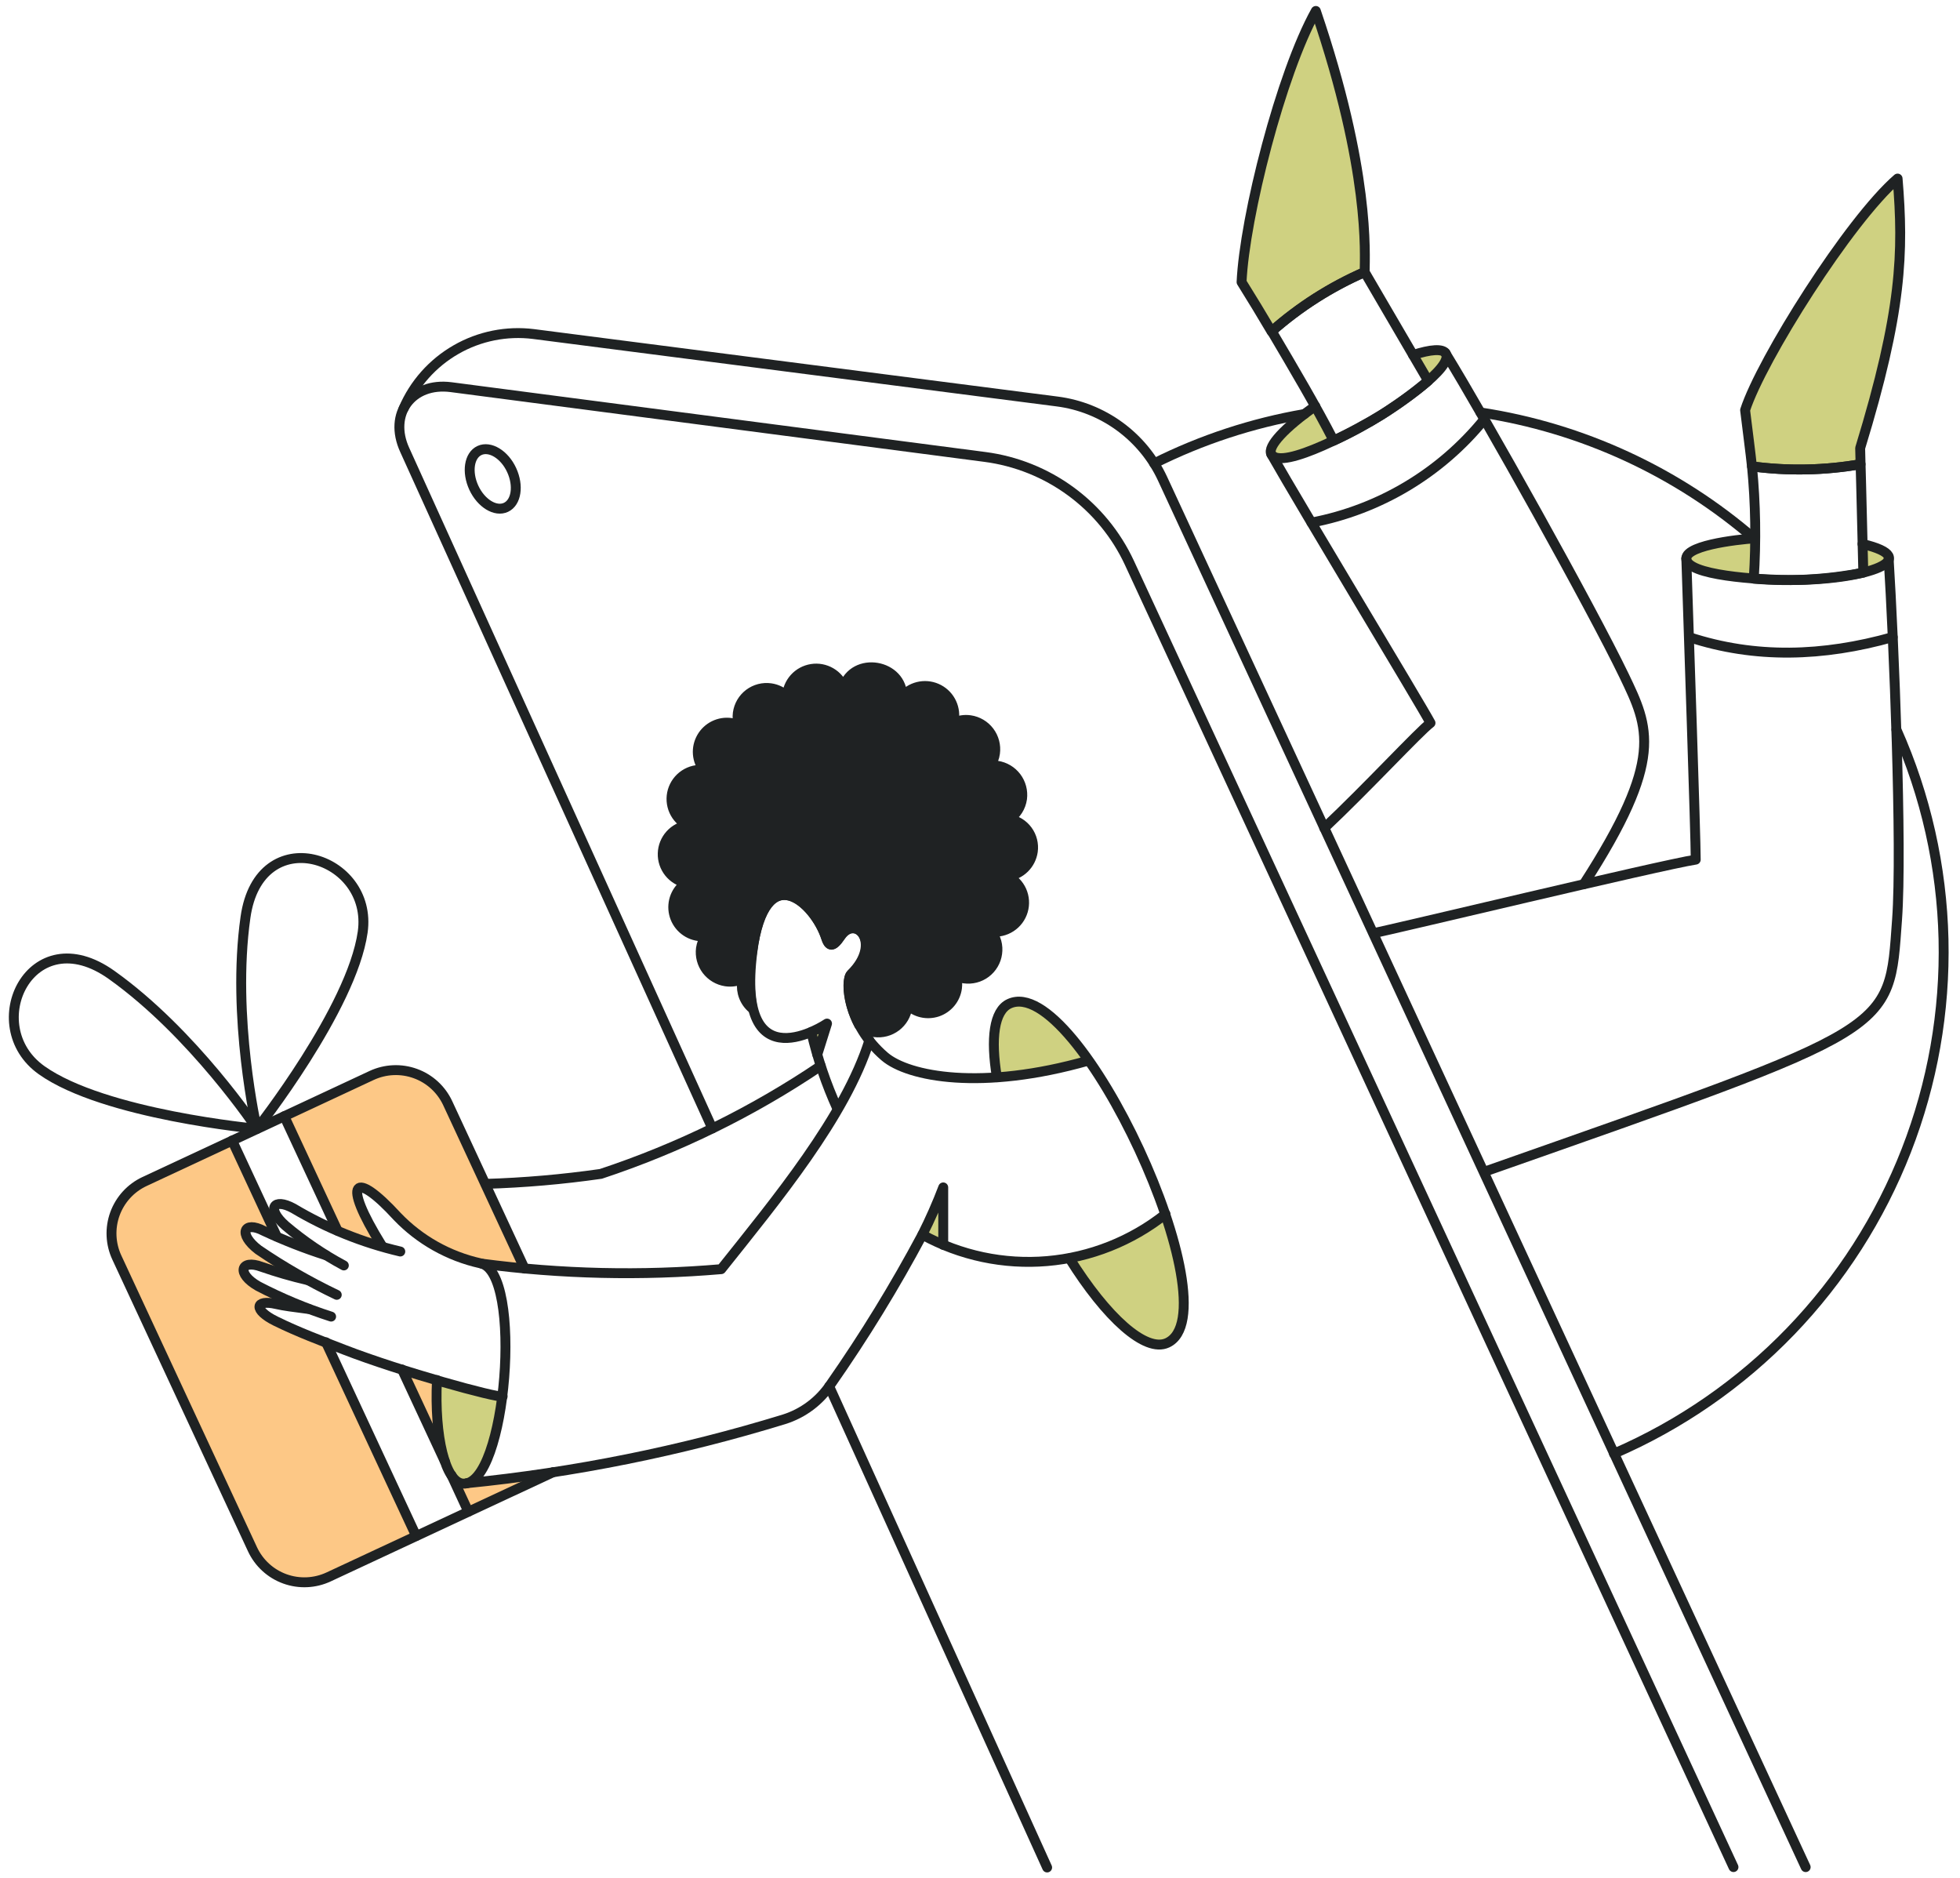 <svg width="95" height="91" viewBox="0 0 95 91" fill="none" xmlns="http://www.w3.org/2000/svg">
<path d="M21.711 53.468C21.557 53.137 21.34 52.84 21.072 52.593C20.803 52.347 20.488 52.156 20.146 52.032C19.803 51.907 19.44 51.852 19.076 51.868C18.712 51.885 18.354 51.973 18.025 52.128L13.787 54.104L16.371 59.654C17.043 59.952 17.735 60.203 18.443 60.404C16.457 57.221 17.179 56.67 19.269 58.95C21.281 61.145 23.763 61.331 25.435 61.487L21.711 53.468Z" fill="#FDC886"/>
<path d="M21.179 66.882C20.637 66.723 20.062 66.549 19.488 66.369L21.559 70.815C21.212 69.535 21.083 68.205 21.179 66.882Z" fill="#FDC886"/>
<path d="M22.643 71.87C22.359 71.99 22.063 71.766 21.883 71.49L22.709 73.257L26.823 71.338C25.645 71.5 23.336 71.784 22.643 71.87Z" fill="#FDC886"/>
<path d="M15.792 65.05C14.975 64.727 14.139 64.394 13.351 64.005C12.287 63.483 12.351 62.941 13.389 63.188C13.768 63.273 14.215 63.331 14.947 63.425C14.11 63.114 13.294 62.749 12.505 62.333C11.431 61.725 11.64 61.022 12.666 61.392C12.942 61.497 13.579 61.696 14.319 61.886L14.206 61.648C13.619 61.316 13.052 60.951 12.505 60.556C11.518 59.796 11.803 59.131 12.771 59.644C12.914 59.72 13.133 59.815 13.399 59.929L11.232 55.274L7.004 57.25C6.674 57.404 6.377 57.62 6.13 57.889C5.884 58.157 5.693 58.472 5.569 58.815C5.444 59.157 5.389 59.521 5.405 59.885C5.422 60.249 5.51 60.606 5.665 60.936L12.239 75.073C12.392 75.403 12.61 75.701 12.878 75.947C13.147 76.193 13.461 76.384 13.804 76.508C14.146 76.633 14.51 76.689 14.874 76.672C15.238 76.656 15.595 76.567 15.925 76.412L20.163 74.436L15.792 65.05Z" fill="#FDC886"/>
<path d="M48.92 48.641C48.179 48.983 48.008 50.332 48.32 52.204C49.822 52.083 51.309 51.812 52.757 51.397C51.286 49.42 49.785 48.242 48.92 48.641Z" fill="#CFD181"/>
<path d="M56.491 58.835C55.133 59.912 53.537 60.649 51.836 60.985C53.622 63.844 55.522 65.573 56.577 65.079C57.631 64.593 57.536 62.037 56.491 58.835Z" fill="#CFD181"/>
<path d="M91.975 8.654C89.629 10.678 85.373 17.433 84.584 19.874C84.727 21.052 84.841 21.888 84.916 22.601C86.666 22.834 88.441 22.799 90.18 22.496L90.161 21.717C92.194 15.076 92.27 12.226 91.975 8.654Z" fill="#CFD181"/>
<path d="M63.778 0.531C62.087 3.562 60.32 10.516 60.178 13.671C60.681 14.477 61.166 15.275 61.631 16.064C62.973 14.871 64.496 13.899 66.144 13.185C66.174 11.418 66.409 8.261 63.778 0.531Z" fill="#CFD181"/>
<path d="M21.178 66.882C21.045 69.627 21.587 71.832 22.433 71.898C23.233 71.965 24.038 70.141 24.361 67.671C23.279 67.501 22.214 67.237 21.178 66.882Z" fill="#CFD181"/>
<path d="M90.285 26.372L90.314 27.759C91.976 27.35 91.938 26.753 90.285 26.372Z" fill="#CFD181"/>
<path d="M61.622 22.012C61.834 22.38 63.066 22.087 64.643 21.366C64.367 20.824 64.063 20.265 63.75 19.684C62.296 20.7 61.407 21.639 61.622 22.012Z" fill="#CFD181"/>
<path d="M70.077 17.128C69.934 16.881 69.336 16.928 68.49 17.204L69.222 18.459C69.887 17.86 70.219 17.375 70.077 17.128Z" fill="#CFD181"/>
<path d="M45.689 57.543C45.44 58.338 45.109 59.105 44.701 59.833L45.718 60.318L45.689 57.543Z" fill="#CFD181"/>
<path d="M40.084 49.611L39.628 51.054L39.324 50.01L40.084 49.611Z" fill="#CFD181"/>
<path d="M81.734 27.066C81.734 27.522 83.102 27.902 85.002 28.044C85.031 27.275 85.04 26.639 85.05 26.087C83.121 26.221 81.734 26.61 81.734 27.066Z" fill="#CFD181"/>
<path d="M48.911 39.692C49.08 39.582 49.224 39.437 49.332 39.266C49.44 39.096 49.51 38.904 49.538 38.704C49.566 38.491 49.547 38.275 49.48 38.071C49.413 37.867 49.301 37.681 49.151 37.526C49.002 37.372 48.82 37.253 48.619 37.179C48.417 37.105 48.201 37.077 47.988 37.099C48.117 36.922 48.198 36.715 48.225 36.498C48.275 36.127 48.176 35.751 47.95 35.452C47.724 35.153 47.39 34.956 47.019 34.903C46.739 34.864 46.454 34.91 46.202 35.035C46.22 34.977 46.233 34.916 46.24 34.855C46.282 34.548 46.222 34.236 46.07 33.966C45.918 33.697 45.681 33.484 45.397 33.361C45.113 33.239 44.796 33.212 44.495 33.286C44.194 33.361 43.926 33.531 43.732 33.772C43.734 33.43 43.612 33.099 43.388 32.84C43.164 32.582 42.854 32.413 42.516 32.366L42.421 32.347C42.091 32.301 41.756 32.373 41.474 32.551C41.193 32.728 40.983 32.999 40.881 33.316C40.77 33.022 40.564 32.773 40.296 32.608C40.028 32.444 39.712 32.374 39.4 32.408C39.087 32.443 38.795 32.581 38.57 32.801C38.344 33.02 38.198 33.308 38.155 33.62C38.147 33.661 38.144 33.702 38.145 33.743C37.929 33.535 37.654 33.399 37.357 33.354C37.173 33.328 36.985 33.338 36.805 33.385C36.625 33.431 36.456 33.513 36.308 33.625C36.159 33.737 36.035 33.878 35.941 34.038C35.847 34.199 35.786 34.376 35.761 34.56C35.736 34.758 35.753 34.959 35.81 35.15C35.69 35.092 35.562 35.054 35.43 35.036C35.15 34.997 34.865 35.043 34.611 35.168C34.358 35.293 34.148 35.491 34.008 35.736C33.868 35.981 33.804 36.263 33.826 36.545C33.848 36.827 33.954 37.095 34.13 37.316C33.797 37.276 33.46 37.355 33.181 37.54C32.901 37.725 32.696 38.003 32.602 38.325C32.508 38.647 32.532 38.992 32.669 39.298C32.806 39.604 33.047 39.851 33.35 39.996C33.017 40.04 32.711 40.202 32.486 40.451C32.261 40.7 32.132 41.021 32.122 41.356C32.111 41.692 32.221 42.02 32.43 42.282C32.639 42.545 32.935 42.724 33.264 42.789C33.025 42.947 32.84 43.175 32.733 43.441C32.627 43.708 32.604 44.001 32.668 44.28C32.732 44.56 32.88 44.813 33.091 45.007C33.303 45.2 33.569 45.325 33.853 45.364C33.97 45.373 34.087 45.373 34.203 45.364C34.084 45.544 34.007 45.749 33.975 45.964C33.925 46.335 34.024 46.711 34.25 47.01C34.476 47.309 34.811 47.507 35.182 47.559C35.464 47.603 35.754 47.557 36.008 47.426C35.938 47.688 35.945 47.964 36.028 48.222C36.11 48.48 36.265 48.708 36.474 48.88C36.295 47.974 36.288 47.043 36.455 46.135C37.11 41.385 39.59 43.845 40.074 45.565C40.188 45.868 40.388 45.878 40.739 45.355C41.471 44.273 42.811 45.717 41.243 47.218C41.082 47.379 41.005 48.481 41.643 49.678C41.85 49.865 42.108 49.984 42.384 50.02C42.578 50.047 42.776 50.032 42.964 49.978C43.153 49.925 43.328 49.832 43.479 49.707C43.63 49.582 43.753 49.427 43.841 49.252C43.929 49.077 43.98 48.886 43.99 48.69C44.175 48.876 44.409 49.007 44.665 49.066C44.921 49.127 45.189 49.114 45.438 49.03C45.687 48.946 45.907 48.794 46.074 48.592C46.242 48.389 46.349 48.143 46.384 47.883C46.41 47.688 46.397 47.492 46.346 47.303C46.546 47.394 46.765 47.437 46.985 47.428C47.205 47.42 47.42 47.361 47.612 47.255C47.805 47.148 47.971 46.999 48.095 46.818C48.22 46.636 48.301 46.428 48.331 46.211C48.359 46.023 48.347 45.832 48.298 45.649C48.249 45.466 48.164 45.295 48.046 45.147C48.38 45.188 48.717 45.111 48.998 44.927C49.279 44.743 49.486 44.465 49.581 44.142C49.675 43.821 49.652 43.474 49.516 43.168C49.379 42.861 49.138 42.613 48.835 42.468C49.143 42.428 49.429 42.289 49.651 42.071C49.872 41.853 50.016 41.568 50.06 41.261C50.109 40.901 50.017 40.537 49.802 40.244C49.588 39.952 49.268 39.754 48.911 39.692Z" fill="#1F2223"/>
<path d="M91.918 35.359C93.343 38.559 94.118 42.01 94.201 45.511C94.282 49.013 93.669 52.496 92.396 55.76C91.123 59.022 89.215 62.001 86.784 64.521C84.352 67.041 81.444 69.055 78.228 70.445" stroke="#1F2223" stroke-width="0.48" stroke-linecap="round" stroke-linejoin="round"/>
<path d="M71.76 19.988C76.688 20.738 81.303 22.87 85.07 26.135" stroke="#1F2223" stroke-width="0.48" stroke-linecap="round" stroke-linejoin="round"/>
<path d="M55.941 22.458C58.24 21.308 60.695 20.502 63.228 20.064" stroke="#1F2223" stroke-width="0.48" stroke-linecap="round" stroke-linejoin="round"/>
<path d="M40.19 67.186L50.754 90.5" stroke="#1F2223" stroke-width="0.48" stroke-linecap="round" stroke-linejoin="round"/>
<path d="M34.526 54.684L19.62 21.812C18.813 20.062 19.953 18.515 21.862 18.762L47.741 22.144C49.246 22.341 50.676 22.914 51.899 23.811C53.123 24.708 54.101 25.899 54.741 27.274L84.021 90.481" stroke="#1F2223" stroke-width="0.48" stroke-linecap="round" stroke-linejoin="round"/>
<path d="M39.778 51.654C36.482 53.879 32.896 55.639 29.121 56.888C27.27 57.154 25.405 57.315 23.535 57.372" stroke="#1F2223" stroke-width="0.48" stroke-linecap="round" stroke-linejoin="round"/>
<path d="M25.425 61.477L21.699 53.458C21.387 52.792 20.824 52.276 20.133 52.026C19.442 51.775 18.68 51.808 18.013 52.118L7.004 57.258C6.338 57.569 5.823 58.133 5.571 58.824C5.32 59.515 5.353 60.278 5.664 60.944L12.239 75.081C12.55 75.747 13.113 76.263 13.804 76.513C14.495 76.764 15.258 76.731 15.925 76.421L26.822 71.338" stroke="#1F2223" stroke-width="0.48" stroke-linecap="round" stroke-linejoin="round"/>
<path d="M12.457 54.703C12.457 54.703 5.054 54.022 2.016 51.862C-1.022 49.703 1.501 44.462 5.408 47.245C9.377 50.069 12.457 54.703 12.457 54.703Z" stroke="#1F2223" stroke-width="0.48" stroke-linecap="round" stroke-linejoin="round"/>
<path d="M12.45 54.703C12.45 54.703 17.052 48.87 17.579 45.173C18.107 41.477 12.57 39.712 11.899 44.45C11.211 49.279 12.45 54.703 12.45 54.703Z" stroke="#1F2223" stroke-width="0.48" stroke-linecap="round" stroke-linejoin="round"/>
<path d="M39.614 51.103L40.085 49.603C40.085 49.603 35.649 52.615 36.465 46.136C37.051 41.486 39.485 43.736 40.048 45.446C40.18 45.846 40.341 45.972 40.748 45.366C41.479 44.282 42.827 45.736 41.252 47.228C40.949 47.515 41.065 49.648 42.877 51.2C44.027 52.185 47.589 52.871 52.747 51.4" stroke="#1F2223" stroke-width="0.48" stroke-linecap="round" stroke-linejoin="round"/>
<path d="M39.324 50.01C39.621 51.289 40.044 52.537 40.588 53.733" stroke="#1F2223" stroke-width="0.48" stroke-linecap="round" stroke-linejoin="round"/>
<path d="M42.138 50.418C40.988 54.094 37.606 58.179 34.956 61.505C31.091 61.837 27.201 61.747 23.355 61.239" stroke="#1F2223" stroke-width="0.48" stroke-linecap="round" stroke-linejoin="round"/>
<path d="M56.492 58.835C54.844 60.143 52.847 60.936 50.751 61.114C48.654 61.292 46.552 60.847 44.707 59.835C43.372 62.337 41.889 64.757 40.265 67.081C39.728 67.89 38.93 68.49 38.004 68.781C32.992 70.32 27.84 71.358 22.623 71.878" stroke="#1F2223" stroke-width="0.48" stroke-linecap="round" stroke-linejoin="round"/>
<path d="M51.837 60.983C53.623 63.842 55.521 65.567 56.578 65.077C59.846 63.56 52.241 47.109 48.92 48.641C48.179 48.983 48.008 50.332 48.32 52.204" stroke="#1F2223" stroke-width="0.48" stroke-linecap="round" stroke-linejoin="round"/>
<path d="M81.735 27.066C81.83 29.992 82.191 40.566 82.191 41.658C80.519 41.915 67.323 45.088 66.572 45.221" stroke="#1F2223" stroke-width="0.48" stroke-linecap="round" stroke-linejoin="round"/>
<path d="M71.949 56.783C91.986 49.733 91.547 50.066 91.949 44.566C92.205 41.06 91.788 31.009 91.541 27.056" stroke="#1F2223" stroke-width="0.48" stroke-linecap="round" stroke-linejoin="round"/>
<path d="M61.621 22.012C63.065 24.558 68.821 34.077 69.336 35.036C68.786 35.445 66.267 38.172 64.186 40.129" stroke="#1F2223" stroke-width="0.48" stroke-linecap="round" stroke-linejoin="round"/>
<path d="M76.765 42.846C80.689 36.775 79.927 35.266 78.715 32.737C77.145 29.471 71.97 20.216 70.051 17.1" stroke="#1F2223" stroke-width="0.48" stroke-linecap="round" stroke-linejoin="round"/>
<path d="M63.778 0.531C62.087 3.562 60.32 10.516 60.178 13.671C60.681 14.477 61.166 15.275 61.631 16.064C62.978 14.877 64.5 13.906 66.144 13.185C66.152 12.307 66.409 8.261 63.778 0.531Z" stroke="#1F2223" stroke-width="0.48" stroke-linecap="round" stroke-linejoin="round"/>
<path d="M19.561 19.802C20.076 18.598 20.969 17.593 22.106 16.941C23.242 16.289 24.56 16.025 25.86 16.188L51.236 19.456C52.336 19.597 53.381 20.014 54.275 20.669C55.169 21.324 55.883 22.195 56.349 23.2L87.52 90.482" stroke="#1F2223" stroke-width="0.48" stroke-linecap="round" stroke-linejoin="round"/>
<path d="M24.8 22.781C25.15 23.541 25.028 24.349 24.524 24.586C24.021 24.823 23.318 24.396 22.966 23.636C22.615 22.876 22.736 22.064 23.242 21.831C23.747 21.598 24.45 22.021 24.8 22.781Z" stroke="#1F2223" stroke-width="0.48" stroke-linecap="round" stroke-linejoin="round"/>
<path d="M81.867 30.875C85.076 31.929 88.36 31.826 91.739 30.875" stroke="#1F2223" stroke-width="0.48" stroke-linecap="round" stroke-linejoin="round"/>
<path d="M63.566 25.326C66.863 24.697 69.831 22.923 71.945 20.317" stroke="#1F2223" stroke-width="0.48" stroke-linecap="round" stroke-linejoin="round"/>
<path d="M19.402 60.65C17.579 60.223 15.833 59.519 14.224 58.56C13.255 58.028 12.892 58.563 13.835 59.396C14.708 60.136 15.657 60.783 16.666 61.325" stroke="#1F2223" stroke-width="0.48" stroke-linecap="round" stroke-linejoin="round"/>
<path d="M15.799 60.83C14.771 60.502 13.766 60.108 12.788 59.652C11.811 59.136 11.525 59.802 12.522 60.564C13.731 61.388 15.001 62.119 16.322 62.749" stroke="#1F2223" stroke-width="0.48" stroke-linecap="round" stroke-linejoin="round"/>
<path d="M14.881 62.028C14.136 61.855 13.4 61.642 12.677 61.391C11.655 61.008 11.443 61.721 12.515 62.331C13.65 62.921 14.832 63.413 16.049 63.804" stroke="#1F2223" stroke-width="0.48" stroke-linecap="round" stroke-linejoin="round"/>
<path d="M24.362 67.671C24.096 67.756 19.431 66.474 16.686 65.409C15.585 64.982 14.435 64.552 13.361 64.022C12.278 63.489 12.342 62.955 13.389 63.196C13.768 63.283 14.216 63.339 14.947 63.434" stroke="#1F2223" stroke-width="0.48" stroke-linecap="round" stroke-linejoin="round"/>
<path d="M21.179 66.882C21.046 69.627 21.588 71.829 22.433 71.898C24.549 72.07 25.383 61.586 23.279 61.22C21.746 60.878 20.348 60.091 19.26 58.959C17.177 56.681 16.524 57.172 18.5 60.355" stroke="#1F2223" stroke-width="0.48" stroke-linecap="round" stroke-linejoin="round"/>
<path d="M68.491 17.204C69.336 16.929 69.933 16.883 70.077 17.128C70.477 17.811 67.574 19.729 66.893 20.146C65.993 20.696 62.108 22.854 61.622 22.012C61.407 21.639 62.296 20.701 63.75 19.684" stroke="#1F2223" stroke-width="0.48" stroke-linecap="round" stroke-linejoin="round"/>
<path d="M66.144 13.185C64.501 13.898 62.981 14.867 61.641 16.055C62.695 17.841 63.797 19.705 64.643 21.355C66.293 20.599 67.833 19.623 69.222 18.455L66.144 13.185Z" stroke="#1F2223" stroke-width="0.48" stroke-linecap="round" stroke-linejoin="round"/>
<path d="M91.975 8.654C89.629 10.678 85.373 17.433 84.584 19.874C84.727 21.052 84.841 21.888 84.916 22.601C86.666 22.834 88.441 22.799 90.18 22.496L90.161 21.717C92.194 15.076 92.27 12.226 91.975 8.654Z" stroke="#1F2223" stroke-width="0.48" stroke-linecap="round" stroke-linejoin="round"/>
<path d="M90.181 22.496C88.442 22.799 86.668 22.834 84.918 22.601C85.094 24.41 85.123 26.23 85.004 28.044C86.779 28.193 88.567 28.094 90.314 27.75C90.183 22.445 90.207 23.394 90.181 22.496Z" stroke="#1F2223" stroke-width="0.48" stroke-linecap="round" stroke-linejoin="round"/>
<path d="M50.06 41.26C50.016 41.567 49.873 41.852 49.651 42.07C49.43 42.288 49.143 42.427 48.835 42.466C49.138 42.611 49.379 42.859 49.516 43.166C49.652 43.473 49.675 43.819 49.581 44.141C49.486 44.464 49.279 44.742 48.998 44.925C48.717 45.109 48.38 45.187 48.046 45.145C48.163 45.294 48.249 45.465 48.298 45.648C48.347 45.831 48.358 46.022 48.331 46.209C48.306 46.393 48.244 46.57 48.15 46.73C48.056 46.891 47.931 47.031 47.783 47.143C47.635 47.255 47.466 47.337 47.286 47.383C47.106 47.43 46.919 47.441 46.735 47.416C46.6 47.397 46.469 47.358 46.346 47.301C46.396 47.49 46.409 47.687 46.384 47.881C46.349 48.142 46.242 48.387 46.074 48.59C45.907 48.792 45.687 48.944 45.438 49.029C45.189 49.112 44.921 49.125 44.665 49.065C44.409 49.005 44.175 48.874 43.99 48.688C43.991 48.73 43.988 48.772 43.98 48.812C43.927 49.183 43.729 49.518 43.431 49.743C43.132 49.969 42.756 50.069 42.384 50.019C42.108 49.982 41.85 49.863 41.643 49.676C41.007 48.48 41.081 47.377 41.243 47.216C42.793 45.698 41.47 44.27 40.739 45.354C40.436 45.804 40.203 45.961 40.045 45.465C39.497 43.754 37.104 41.474 36.455 46.133C36.289 47.041 36.296 47.973 36.474 48.879C36.287 48.726 36.143 48.528 36.055 48.303C35.967 48.078 35.938 47.835 35.97 47.596C35.978 47.538 35.991 47.481 36.008 47.425C35.753 47.553 35.464 47.6 35.182 47.558C34.812 47.503 34.478 47.305 34.252 47.007C34.027 46.708 33.927 46.333 33.975 45.962C34.007 45.748 34.084 45.543 34.203 45.362C34.087 45.371 33.97 45.371 33.853 45.362C33.569 45.324 33.303 45.199 33.091 45.005C32.88 44.812 32.732 44.558 32.668 44.279C32.604 43.999 32.627 43.706 32.733 43.44C32.84 43.173 33.025 42.946 33.264 42.788C32.935 42.723 32.639 42.543 32.43 42.281C32.221 42.018 32.111 41.69 32.122 41.355C32.132 41.019 32.261 40.698 32.486 40.449C32.711 40.2 33.017 40.039 33.35 39.995C33.048 39.85 32.807 39.602 32.67 39.297C32.534 38.991 32.51 38.646 32.603 38.325C32.697 38.003 32.902 37.725 33.181 37.54C33.46 37.355 33.796 37.276 34.129 37.316C33.953 37.094 33.847 36.826 33.825 36.544C33.803 36.262 33.867 35.981 34.007 35.735C34.147 35.49 34.357 35.292 34.61 35.167C34.864 35.042 35.149 34.996 35.429 35.035C35.561 35.053 35.689 35.091 35.809 35.149C35.752 34.958 35.736 34.758 35.761 34.56C35.786 34.376 35.847 34.198 35.94 34.037C36.034 33.876 36.159 33.736 36.307 33.623C36.456 33.511 36.625 33.43 36.805 33.383C36.985 33.337 37.173 33.327 37.357 33.353C37.654 33.397 37.93 33.533 38.146 33.743C38.162 33.419 38.29 33.11 38.508 32.868C38.725 32.627 39.019 32.468 39.34 32.418C39.661 32.367 39.989 32.429 40.27 32.593C40.551 32.756 40.767 33.011 40.882 33.316C41.387 31.753 43.754 32.181 43.732 33.772C43.926 33.531 44.194 33.36 44.495 33.286C44.796 33.212 45.113 33.238 45.397 33.361C45.681 33.484 45.918 33.696 46.07 33.966C46.222 34.236 46.282 34.548 46.24 34.855C46.233 34.916 46.22 34.976 46.202 35.035C46.454 34.909 46.739 34.862 47.019 34.902C47.39 34.955 47.726 35.153 47.952 35.452C48.178 35.752 48.277 36.128 48.227 36.5C48.199 36.717 48.118 36.923 47.989 37.1C48.103 37.09 48.218 37.093 48.331 37.109C48.701 37.164 49.035 37.362 49.261 37.661C49.486 37.959 49.586 38.334 49.538 38.706C49.51 38.906 49.44 39.097 49.332 39.268C49.224 39.438 49.08 39.583 48.911 39.694C49.268 39.754 49.588 39.951 49.803 40.244C50.017 40.536 50.11 40.9 50.06 41.26Z" stroke="#1F2223" stroke-width="0.48" stroke-linecap="round" stroke-linejoin="round"/>
<path d="M11.252 55.273L13.418 59.928" stroke="#1F2223" stroke-width="0.48" stroke-linecap="round" stroke-linejoin="round"/>
<path d="M15.801 65.049L20.171 74.435" stroke="#1F2223" stroke-width="0.48" stroke-linecap="round" stroke-linejoin="round"/>
<path d="M13.777 54.094L16.361 59.642" stroke="#1F2223" stroke-width="0.48" stroke-linecap="round" stroke-linejoin="round"/>
<path d="M19.488 66.369L21.559 70.815" stroke="#1F2223" stroke-width="0.48" stroke-linecap="round" stroke-linejoin="round"/>
<path d="M21.883 71.49L22.7 73.257" stroke="#1F2223" stroke-width="0.48" stroke-linecap="round" stroke-linejoin="round"/>
<path d="M85.049 26.087C84.214 26.145 81.399 26.452 81.765 27.198C82.148 27.975 85.865 28.113 86.807 28.11C90.567 28.101 93.278 27.067 90.275 26.363" stroke="#1F2223" stroke-width="0.48" stroke-linecap="round" stroke-linejoin="round"/>
<path d="M44.709 59.831C45.085 59.086 45.422 58.322 45.718 57.543V60.327" stroke="#1F2223" stroke-width="0.48" stroke-linecap="round" stroke-linejoin="round"/>
</svg>
